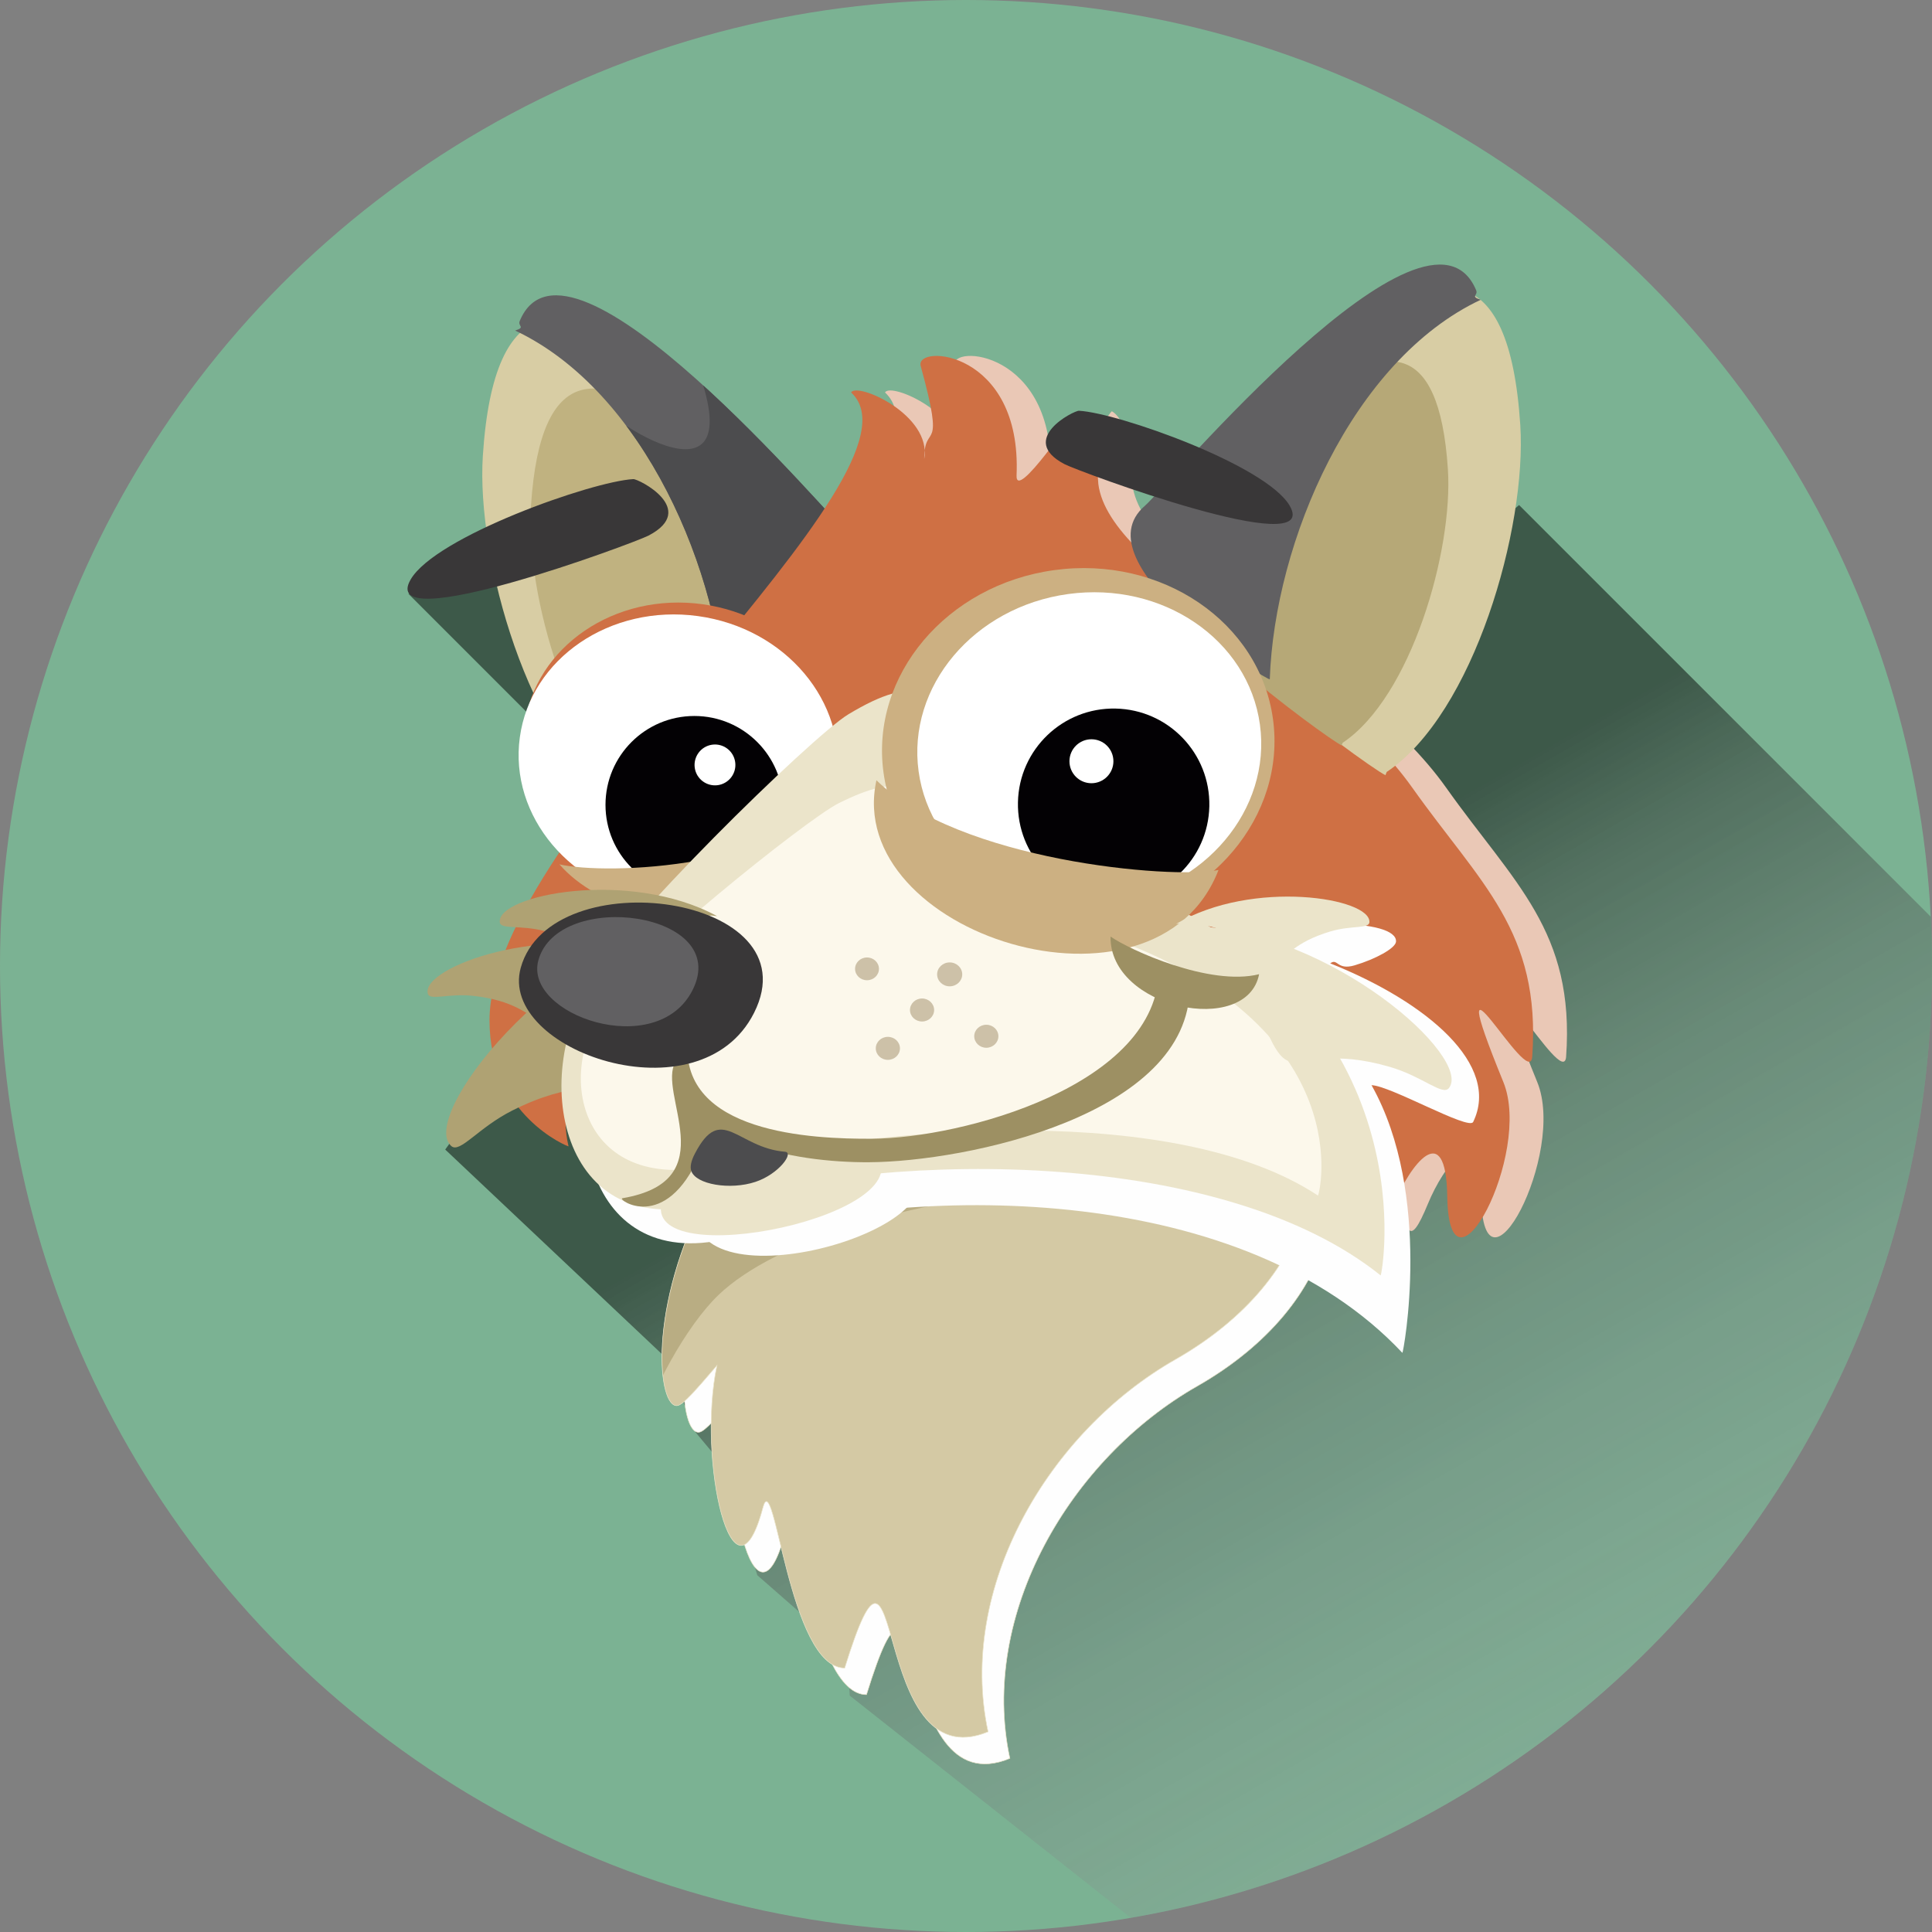 <?xml version="1.0" encoding="UTF-8" standalone="no"?>
<!-- Created with Inkscape (http://www.inkscape.org/) -->

<svg
   xmlns:dc="http://purl.org/dc/elements/1.1/"
   xmlns:cc="http://creativecommons.org/ns#"
   xmlns:rdf="http://www.w3.org/1999/02/22-rdf-syntax-ns#"
   xmlns:svg="http://www.w3.org/2000/svg"
   xmlns="http://www.w3.org/2000/svg"
   xmlns:xlink="http://www.w3.org/1999/xlink"
   xmlns:sodipodi="http://sodipodi.sourceforge.net/DTD/sodipodi-0.dtd"
   xmlns:inkscape="http://www.inkscape.org/namespaces/inkscape"
   width="59.959mm"
   height="59.959mm"
   viewBox="0 0 212.452 212.452"
   id="svg7597"
   version="1.1"
   inkscape:version="0.91 r13725"
   sodipodi:docname="fox.svg">
  <rect x="0" y="0" width="212.452" height="212.452" fill="#808080" stroke="none"/>
  <defs
     id="defs7599">
    <linearGradient
       id="SVGID_81_"
       gradientUnits="userSpaceOnUse"
       x1="957.366"
       y1="422.571"
       x2="1034.969"
       y2="557.777">
      <stop
         offset="0"
         style="stop-color:#000000"
         id="stop1486" />
      <stop
         offset="0.085"
         style="stop-color:#232323;stop-opacity:0.915"
         id="stop1488" />
      <stop
         offset="0.223"
         style="stop-color:#4B4A4B;stop-opacity:0.777"
         id="stop1490" />
      <stop
         offset="0.398"
         style="stop-color:#6C6C70;stop-opacity:0.602"
         id="stop1492" />
      <stop
         offset="0.602"
         style="stop-color:#949296;stop-opacity:0.398"
         id="stop1494" />
      <stop
         offset="0.828"
         style="stop-color:#C2C2C5;stop-opacity:0.172"
         id="stop1496" />
      <stop
         offset="1"
         style="stop-color:#E6E5E5;stop-opacity:0"
         id="stop1498" />
    </linearGradient>
    <clipPath
       id="SVGID_80_">
      <use
         height="100%"
         width="100%"
         y="0"
         x="0"
         style="overflow:visible"
         xlink:href="#SVGID_79_"
         overflow="visible"
         id="use1483" />
    </clipPath>
    <clipPath
       id="SVGID_83_">
      <use
         height="100%"
         width="100%"
         y="0"
         x="0"
         style="overflow:visible"
         xlink:href="#SVGID_82_"
         overflow="visible"
         id="use1516" />
    </clipPath>
    <clipPath
       id="SVGID_85_">
      <use
         height="100%"
         width="100%"
         y="0"
         x="0"
         style="overflow:visible"
         xlink:href="#SVGID_84_"
         overflow="visible"
         id="use1558" />
    </clipPath>
  </defs>
  <sodipodi:namedview
     id="base"
     pagecolor="#ffffff"
     bordercolor="#666666"
     borderopacity="1.0"
     inkscape:pageopacity="0.0"
     inkscape:pageshadow="2"
     inkscape:zoom="0.35"
     inkscape:cx="131.22595"
     inkscape:cy="-113.774"
     inkscape:document-units="px"
     inkscape:current-layer="layer1"
     showgrid="false"
     fit-margin-top="0"
     fit-margin-left="0"
     fit-margin-right="0"
     fit-margin-bottom="0"
     inkscape:window-width="1855"
     inkscape:window-height="1056"
     inkscape:window-x="65"
     inkscape:window-y="24"
     inkscape:window-maximized="1" />
  <g
     inkscape:label="Layer 1"
     inkscape:groupmode="layer"
     id="layer1"
     transform="translate(283.369,-206.136)">
    <g
       transform="translate(-1105.133,-114.328)"
       id="g1473">
      <circle
         style="fill:#7bb293"
         cx="927.99"
         cy="426.69"
         r="106.226"
         id="circle1475" />
      <g
         id="g1477">
        <defs
           id="defs1479">
          <circle
             id="SVGID_79_"
             cx="927.99"
             cy="426.69"
             r="106.226" />
        </defs>
        <clipPath
           id="clipPath7513">
          <use
             height="100%"
             width="100%"
             y="0"
             x="0"
             style="overflow:visible"
             xlink:href="#SVGID_79_"
             overflow="visible"
             id="use7515" />
        </clipPath>
        <linearGradient
           id="linearGradient7517"
           gradientUnits="userSpaceOnUse"
           x1="957.366"
           y1="422.571"
           x2="1034.969"
           y2="557.777">
          <stop
             offset="0"
             style="stop-color:#000000"
             id="stop7519" />
          <stop
             offset="0.085"
             style="stop-color:#232323;stop-opacity:0.915"
             id="stop7521" />
          <stop
             offset="0.223"
             style="stop-color:#4B4A4B;stop-opacity:0.777"
             id="stop7523" />
          <stop
             offset="0.398"
             style="stop-color:#6C6C70;stop-opacity:0.602"
             id="stop7525" />
          <stop
             offset="0.602"
             style="stop-color:#949296;stop-opacity:0.398"
             id="stop7527" />
          <stop
             offset="0.828"
             style="stop-color:#C2C2C5;stop-opacity:0.172"
             id="stop7529" />
          <stop
             offset="1"
             style="stop-color:#E6E5E5;stop-opacity:0"
             id="stop7531" />
        </linearGradient>
        <path
           style="clip-rule:evenodd;opacity:0.5;fill:url(#SVGID_81_);fill-rule:evenodd"
           inkscape:connector-curvature="0"
           clip-path="url(#SVGID_80_)"
           d="m 948.132,381.966 30.696,2.596 9.98,-8.561 99.567,99.57 c 0,0 -5.313,77.089 -69.911,84.266 -64.598,7.178 -48.788,-8.906 -48.788,-8.906 l -8.926,-8.002 -45.549,-36.009 -0.309,-4.616 -9.848,-8.617 -3.693,-12.003 -3.078,-3.693 -3.386,-8.31 -24.164,-22.807 23.857,-33.207 -27.912,-27.913 55.919,-6.865 25.545,3.077 z"
           id="path1500" />
      </g>
      <g
         id="g1502">
        <path
           style="clip-rule:evenodd;fill:#d8cda4;fill-rule:evenodd"
           inkscape:connector-curvature="0"
           d="M 889.689,409.093 C 892,407.95 918.425,388.59 916.48,382.419 l 0.904,-0.192 c -10.286,-4.68 -40.07,-49.494 -42.525,-11.638 -0.734,11.301 5.102,31.743 14.688,38.143 l 0.142,0.361 z"
           id="path1504" />
        <path
           style="clip-rule:evenodd;fill:#c0b280;fill-rule:evenodd"
           inkscape:connector-curvature="0"
           d="m 892.858,409.093 c 1.977,-0.979 24.619,-17.566 22.953,-22.853 l 0.774,-0.164 c -8.812,-4.011 -34.327,-42.402 -36.434,-9.968 -0.627,9.681 4.372,27.191 12.583,32.678 l 0.124,0.307 z"
           id="path1506" />
        <g
           id="g1508">
          <defs
             id="defs1510">
            <path
               inkscape:connector-curvature="0"
               id="SVGID_82_"
               d="m 878.412,356.814 c 14.125,6.651 22.67,26.584 23.192,41.72 0.013,0.363 21.144,-12.721 13.721,-19.077 -2.251,-1.93 -31.091,-36.445 -36.408,-23.7 -0.25,0.601 0.692,0.667 -0.505,1.057 z" />
          </defs>
          <use
             height="100%"
             width="100%"
             y="0"
             x="0"
             style="clip-rule:evenodd;overflow:visible;fill:#616062;fill-rule:evenodd"
             xlink:href="#SVGID_82_"
             overflow="visible"
             id="use1513" />
          <clipPath
             id="clipPath7541">
            <use
               height="100%"
               width="100%"
               y="0"
               x="0"
               style="overflow:visible"
               xlink:href="#SVGID_82_"
               overflow="visible"
               id="use7543" />
          </clipPath>
          <g
             clip-path="url(#SVGID_83_)"
             id="g1518">
            <path
               style="clip-rule:evenodd;fill:#4c4c4e;fill-rule:evenodd"
               inkscape:connector-curvature="0"
               d="m 897.136,357.807 c 9.137,20.196 -7.92,9.72 -10.382,6.122 l 12.511,30.612 17.304,-21.031 -19.433,-15.703 z"
               id="path1520" />
          </g>
        </g>
        <path
           style="clip-rule:evenodd;fill:#cf7044;fill-rule:evenodd"
           inkscape:connector-curvature="0"
           d="m 899.014,386.907 c -9.618,-1.323 -18.386,4.642 -19.579,13.321 -1.193,8.679 5.637,16.789 15.258,18.112 9.623,1.323 18.389,-4.642 19.58,-13.319 1.194,-8.683 -5.638,-16.789 -15.259,-18.114 z"
           id="path1522" />
        <path
           style="clip-rule:evenodd;fill:#eac8b6;fill-rule:evenodd"
           inkscape:connector-curvature="0"
           d="m 946.267,373.67 c 1.207,9.708 24.67,19.507 34.529,33.418 7.45,10.513 14.173,15.75 13.185,29.581 -0.282,3.95 -10.597,-15.418 -3.173,2.786 3.23,7.914 -5.978,25.228 -6.169,12.6 -0.136,-8.872 -4.151,-3.346 -5.849,0.774 -4.338,10.516 -0.617,-9.619 -12.112,-14.192 -11.196,-4.448 -2.69,-7.912 -26.44,-9.638 -28.5,-2.068 -11.09,-39.976 -26.174,-14.399 -3.301,5.595 -29.58,16.911 -26.053,31.924 0.014,0.063 -8.689,-3.379 -8.689,-13.859 0,-20.743 49.348,-60.214 39.764,-69.041 0.607,-1.176 8.898,2.438 8.039,7.311 0,-4.229 2.394,-0.109 -0.387,-10.219 -0.682,-2.472 11.128,-1.78 10.538,12.021 -0.129,2.987 6.328,-6.722 6.75,-7.052 2.211,1.292 2.127,7.064 2.241,7.985 z"
           id="path1524" />
        <path
           style="clip-rule:evenodd;fill:#cf7044;fill-rule:evenodd"
           inkscape:connector-curvature="0"
           d="m 942.54,373.67 c 1.206,9.708 24.671,19.507 34.531,33.418 7.447,10.513 14.172,15.75 13.184,29.581 -0.282,3.95 -10.596,-15.418 -3.173,2.786 3.228,7.914 -5.977,25.228 -6.17,12.6 -0.132,-8.872 -4.149,-3.346 -5.85,0.774 -4.336,10.516 -0.617,-9.619 -12.111,-14.192 -11.196,-4.448 -2.69,-7.912 -26.44,-9.638 -28.501,-2.068 -11.088,-39.976 -26.174,-14.399 -3.299,5.595 -29.582,16.911 -26.054,31.924 0.016,0.063 -8.69,-3.379 -8.69,-13.859 0,-20.743 49.352,-60.214 39.766,-69.041 0.609,-1.176 8.898,2.438 8.036,7.311 0,-4.229 2.398,-0.109 -0.386,-10.219 -0.679,-2.472 11.132,-1.78 10.542,12.021 -0.13,2.987 6.327,-6.722 6.748,-7.052 2.21,1.292 2.125,7.064 2.241,7.985 z"
           id="path1526" />
        <ellipse
           style="clip-rule:evenodd;fill:#ffffff;fill-rule:evenodd"
           transform="matrix(0.136,-0.991,0.991,0.136,373.762,1237.309)"
           cx="896.432"
           cy="404.316"
           rx="15.863"
           ry="17.585"
           id="ellipse1528" />
        <circle
           style="clip-rule:evenodd;fill:#030104;fill-rule:evenodd"
           cx="898.121"
           cy="408.971"
           r="9.774"
           id="circle1530" />
        <path
           style="clip-rule:evenodd;fill:#ffffff;fill-rule:evenodd"
           inkscape:connector-curvature="0"
           d="m 902.606,404.25 c -0.182,-1.228 -1.321,-2.074 -2.55,-1.893 -1.227,0.184 -2.071,1.326 -1.891,2.554 0.182,1.226 1.323,2.068 2.551,1.891 1.227,-0.186 2.073,-1.326 1.89,-2.552 z"
           id="path1532" />
        <path
           style="clip-rule:evenodd;fill:#ccb082;fill-rule:evenodd"
           inkscape:connector-curvature="0"
           d="m 916.764,406.38 c 3.597,18.748 -25.096,18.862 -33.481,9.132 5.054,1.165 24.747,0.705 33.481,-9.132 z"
           id="path1534" />
        <path
           style="clip-rule:evenodd;fill:#393738;fill-rule:evenodd"
           inkscape:connector-curvature="0"
           d="m 891.399,373.15 c -4.545,0.248 -21.755,6.319 -24.482,11.045 -3.744,6.486 24.544,-3.99 26.17,-4.839 5.494,-2.879 -1.101,-6.249 -1.688,-6.206 z"
           id="path1536" />
        <path
           style="clip-rule:evenodd;fill:#afa273;fill-rule:evenodd"
           inkscape:connector-curvature="0"
           d="m 898.881,421.001 c -16.813,3.791 -31.076,22.326 -27.493,25.488 0.953,0.84 2.945,-2.007 6.695,-3.898 13.141,-6.618 12.608,4.382 15.56,-15.274 0.152,-1.003 3.497,-5.01 4.518,-5.814 l 0.72,-0.502 z"
           id="path1538" />
        <path
           style="clip-rule:evenodd;fill:#afa273;fill-rule:evenodd"
           inkscape:connector-curvature="0"
           d="m 892.347,425.574 c -10.322,-3.774 -24.366,1.239 -23.536,4.171 0.219,0.78 2.271,-0.06 4.934,0.223 9.329,0.989 5.247,6.699 13.613,-2.815 0.429,-0.487 3.604,-1.479 4.429,-1.557 l 0.56,-0.022 z"
           id="path1540" />
        <path
           style="clip-rule:evenodd;fill:#fefefe;fill-rule:evenodd;stroke:#ebe4ca;stroke-width:0.061;stroke-miterlimit:22.926"
           inkscape:connector-curvature="0"
           stroke-miterlimit="22.926"
           d="m 910.356,441.005 50.104,-0.645 c 12.729,7.888 8.596,23.613 -7.039,32.524 -13.989,7.971 -24.006,25.101 -20.609,40.94 -13.179,5.456 -9.175,-28.245 -15.765,-7.01 -6.144,0 -7.719,-22.439 -8.993,-17.636 -3.236,12.186 -7.273,-5.278 -5.057,-15.628 -2.426,2.829 -3.691,4.274 -4.319,4.4 -2.128,0.434 -3.505,-10.673 3.472,-23.767 2.56,-4.812 6.272,-9.662 8.206,-13.178 z"
           id="path1542" />
        <path
           style="clip-rule:evenodd;fill:#d8cda4;fill-rule:evenodd"
           inkscape:connector-curvature="0"
           d="m 974.112,405.707 c -2.31,-1.142 -28.737,-20.504 -26.792,-26.675 l -0.906,-0.192 c 10.288,-4.679 40.071,-49.491 42.528,-11.634 0.732,11.299 -5.107,31.74 -14.689,38.145 l -0.141,0.356 z"
           id="path1544" />
        <path
           style="clip-rule:evenodd;fill:#b6a877;fill-rule:evenodd"
           inkscape:connector-curvature="0"
           d="m 969.293,402.432 c -1.819,-0.9 -22.649,-16.162 -21.116,-21.028 l -0.713,-0.15 c 8.107,-3.688 31.583,-39.009 33.518,-9.169 0.579,8.905 -4.021,25.015 -11.574,30.061 l -0.115,0.286 z"
           id="path1546" />
        <path
           style="clip-rule:evenodd;fill:#616062;fill-rule:evenodd"
           inkscape:connector-curvature="0"
           d="m 984.591,353.429 c -14.129,6.651 -22.671,26.586 -23.196,41.723 -0.01,0.364 -21.144,-12.725 -13.719,-19.081 2.251,-1.928 31.091,-36.442 36.411,-23.695 0.249,0.597 -0.694,0.663 0.504,1.053 z"
           id="path1548" />
        <g
           id="g1550">
          <defs
             id="defs1552">
            <path
               inkscape:connector-curvature="0"
               id="SVGID_84_"
               d="m 907.961,438.077 50.102,-0.645 c 12.73,7.888 8.598,23.614 -7.036,32.521 -13.99,7.97 -24.006,25.101 -20.61,40.944 -13.179,5.452 -9.176,-28.248 -15.765,-7.01 -6.143,0 -7.718,-22.442 -8.994,-17.639 -3.235,12.189 -7.273,-5.275 -5.056,-15.628 -2.426,2.832 -3.692,4.273 -4.318,4.4 -2.13,0.437 -3.505,-10.669 3.469,-23.766 2.561,-4.809 6.274,-9.661 8.208,-13.177 z" />
          </defs>
          <use
             height="100%"
             width="100%"
             y="0"
             x="0"
             style="clip-rule:evenodd;overflow:visible;fill:#d4c9a4;fill-rule:evenodd"
             xlink:href="#SVGID_84_"
             overflow="visible"
             id="use1555" />
          <clipPath
             id="clipPath7565">
            <use
               height="100%"
               width="100%"
               y="0"
               x="0"
               style="overflow:visible"
               xlink:href="#SVGID_84_"
               overflow="visible"
               id="use7567" />
          </clipPath>
          <g
             clip-path="url(#SVGID_85_)"
             id="g1560">
            <path
               style="clip-rule:evenodd;fill:#b9ad83;fill-rule:evenodd"
               inkscape:connector-curvature="0"
               d="m 968.403,449.378 -0.264,10.914 c -7.062,-15.162 -54.729,-9.505 -67.35,2.557 -3.546,3.389 -7.537,10.7 -8.783,15.544 l 4.258,-35.136 64.686,-4.791 7.453,10.912 z"
               id="path1562" />
          </g>
          <use
             height="100%"
             width="100%"
             y="0"
             x="0"
             style="clip-rule:evenodd;overflow:visible;fill:none;fill-rule:evenodd;stroke:#ebe4ca;stroke-width:0.061;stroke-miterlimit:22.926"
             xlink:href="#SVGID_84_"
             overflow="visible"
             stroke-miterlimit="22.926"
             id="use1564" />
        </g>
        <path
           style="clip-rule:evenodd;fill:#fefefe;fill-rule:evenodd"
           inkscape:connector-curvature="0"
           d="m 922.42,449.311 c 4.368,7.003 -28.162,15.709 -23.911,2.008 4.081,-13.149 11.311,-2.963 22.881,-2.02 0.763,0.064 0.082,0.012 1.03,0.012 z"
           id="path1566" />
        <path
           style="clip-rule:evenodd;fill:#fefefe;fill-rule:evenodd"
           inkscape:connector-curvature="0"
           d="m 889.889,431.544 c -7.445,10.584 -3.983,29.6 12.727,24.908 21.106,-5.925 55.96,-5.771 73.361,12.779 0.087,0.094 3.388,-17.4 -3.393,-29.435 2.066,0.047 10.707,5.007 11.177,4.043 3.036,-6.247 -4.977,-13.143 -15.719,-17.44 0.838,-0.625 0.718,0.802 2.688,0.216 2.284,-0.677 4.479,-1.874 4.544,-2.59 0.235,-2.527 -11.489,-2.934 -19.855,0.898 -1.175,-0.642 -2.411,-1.268 -3.716,-1.86 -25.877,-11.757 -18.628,-29.582 -33.994,-20.317 -4.044,2.434 -26.072,24.074 -27.82,28.798 l 0,0 z m 67.647,-5.385 c -0.064,-0.039 -0.125,-0.082 -0.189,-0.121 0.281,0.06 0.534,0.121 0.721,0.183 -0.178,-0.021 -0.354,-0.044 -0.532,-0.062 z"
           id="path1568" />
        <path
           style="clip-rule:evenodd;fill:#ebe4ca;fill-rule:evenodd"
           inkscape:connector-curvature="0"
           d="m 918.297,447.584 c 4.364,6.997 -28.166,13.313 -23.381,4.137 6.366,-12.21 10.776,-5.098 22.349,-4.15 0.762,0.062 0.082,0.013 1.032,0.013 z"
           id="path1570" />
        <path
           style="clip-rule:evenodd;fill:#ebe4ca;fill-rule:evenodd"
           inkscape:connector-curvature="0"
           d="m 887.228,427.821 c -7.446,10.582 -3.985,29.596 12.728,24.906 21.104,-5.925 56.49,-5.771 73.626,7.986 0.153,0.119 5.293,-27.819 -24.542,-41.375 -25.879,-11.762 -18.628,-29.582 -33.995,-20.32 -4.039,2.437 -26.07,24.073 -27.817,28.803 z"
           id="path1572" />
        <path
           style="clip-rule:evenodd;fill:#fcf8eb;fill-rule:evenodd"
           inkscape:connector-curvature="0"
           d="m 888.986,430.118 c -6.701,7.844 -3.587,21.932 11.452,18.458 18.991,-4.39 50.829,-6.843 66.251,3.354 0.136,0.089 4.763,-18.049 -22.084,-28.095 -23.285,-8.715 -16.762,-21.924 -30.59,-15.059 -3.636,1.805 -23.46,17.839 -25.029,21.342 z"
           id="path1574" />
        <path
           style="clip-rule:evenodd;fill:#9d9063;fill-rule:evenodd"
           inkscape:connector-curvature="0"
           d="m 897.371,434.968 c -0.76,10.087 13.576,10.757 20.308,10.717 9.802,-0.056 31.528,-5.845 31.528,-18.699 l 3.385,1.997 c 0,14.108 -24.564,19.229 -35.275,19.286 -7.799,0.046 -22.338,-1.983 -21.478,-13.43 l 1.532,0.129 z"
           id="path1576" />
        <ellipse
           style="clip-rule:evenodd;fill:#ccb082;fill-rule:evenodd"
           transform="matrix(-0.136,-0.991,0.991,-0.136,669.106,1388.766)"
           cx="939.98"
           cy="402.689"
           rx="19.497"
           ry="21.609"
           id="ellipse1578" />
        <ellipse
           style="clip-rule:evenodd;fill:#ffffff;fill-rule:evenodd"
           transform="matrix(-0.136,-0.991,0.991,-0.136,670.242,1390.282)"
           cx="941.237"
           cy="402.938"
           rx="17.083"
           ry="18.936"
           id="ellipse1580" />
        <path
           style="clip-rule:evenodd;fill:#030104;fill-rule:evenodd"
           inkscape:connector-curvature="0"
           d="m 944.442,398.381 c 5.813,0.12 10.427,4.931 10.306,10.741 -0.121,5.813 -4.931,10.429 -10.742,10.306 -5.812,-0.117 -10.423,-4.928 -10.304,-10.742 0.12,-5.811 4.928,-10.425 10.74,-10.305 z"
           id="path1582" />
        <circle
           style="clip-rule:evenodd;fill:#ffffff;fill-rule:evenodd"
           cx="941.783"
           cy="404.174"
           r="2.417"
           id="circle1584" />
        <path
           style="clip-rule:evenodd;fill:#ccb082;fill-rule:evenodd"
           inkscape:connector-curvature="0"
           d="m 918.142,406.263 c -3.716,16.862 30.68,27.795 37.615,9.871 -5.212,1.048 -28.595,-1.026 -37.615,-9.871 z"
           id="path1586" />
        <path
           style="clip-rule:evenodd;fill:#393738;fill-rule:evenodd"
           inkscape:connector-curvature="0"
           d="m 940.42,365.633 c 4.301,0.236 20.59,5.982 23.171,10.454 3.544,6.14 -23.229,-3.774 -24.768,-4.583 -5.198,-2.724 1.042,-5.912 1.597,-5.871 z"
           id="path1588" />
        <ellipse
           style="clip-rule:evenodd;fill:#cdc1a8;fill-rule:evenodd"
           cx="917.105"
           cy="427.004"
           rx="1.313"
           ry="1.252"
           id="ellipse1590" />
        <ellipse
           style="clip-rule:evenodd;fill:#cdc1a8;fill-rule:evenodd"
           cx="919.398"
           cy="435.746"
           rx="1.329"
           ry="1.265"
           id="ellipse1592" />
        <path
           style="clip-rule:evenodd;fill:#cdc1a8;fill-rule:evenodd"
           inkscape:connector-curvature="0"
           d="m 930.224,435.681 c 0.732,0 1.328,-0.57 1.328,-1.269 0,-0.694 -0.597,-1.261 -1.328,-1.261 -0.732,0 -1.329,0.566 -1.329,1.261 0,0.698 0.597,1.269 1.329,1.269 z"
           id="path1594" />
        <path
           style="clip-rule:evenodd;fill:#cdc1a8;fill-rule:evenodd"
           inkscape:connector-curvature="0"
           d="m 926.195,428.925 c 0.759,0 1.381,-0.59 1.381,-1.317 0,-0.724 -0.622,-1.313 -1.381,-1.313 -0.76,0 -1.381,0.589 -1.381,1.313 0,0.727 0.621,1.317 1.381,1.317 z"
           id="path1596" />
        <path
           style="clip-rule:evenodd;fill:#cdc1a8;fill-rule:evenodd"
           inkscape:connector-curvature="0"
           d="m 923.158,432.792 c 0.73,0 1.328,-0.565 1.328,-1.263 0,-0.695 -0.598,-1.266 -1.328,-1.266 -0.733,0 -1.328,0.57 -1.328,1.266 0,0.698 0.594,1.263 1.328,1.263 z"
           id="path1598" />
        <path
           style="clip-rule:evenodd;fill:#9d9063;fill-rule:evenodd"
           inkscape:connector-curvature="0"
           d="m 896.066,437.198 c -2.142,3.438 5.54,13.099 -5.865,15.03 -0.626,0.105 4.722,3.906 8.489,-4.756 1.757,-4.05 11.438,0.224 8.691,-0.813 -1.272,-0.479 -9.042,-5.094 -11.315,-9.461 z"
           id="path1600" />
        <path
           style="clip-rule:evenodd;fill:#4c4c4e;fill-rule:evenodd"
           inkscape:connector-curvature="0"
           d="m 898.18,447.316 c 2.909,-5.579 4.629,-0.631 9.913,-0.199 1.026,0.082 -0.682,2.459 -3.256,3.311 -2.795,0.928 -6.542,0.285 -7.052,-1.191 -0.153,-0.44 -0.05,-1.068 0.395,-1.921 z"
           id="path1602" />
        <path
           style="clip-rule:evenodd;fill:#ebe4ca;fill-rule:evenodd"
           inkscape:connector-curvature="0"
           d="m 952.924,422.283 c 15.315,0.586 30.796,14.484 28.173,17.83 -0.695,0.887 -2.899,-1.28 -6.486,-2.325 -12.564,-3.653 -10.313,5.879 -16.082,-10.831 -0.295,-0.853 -3.869,-3.813 -4.894,-4.35 l -0.711,-0.324 z"
           id="path1604" />
        <path
           style="clip-rule:evenodd;fill:#9d9063;fill-rule:evenodd"
           inkscape:connector-curvature="0"
           d="m 960.222,427.593 c -1.335,6.904 -16.469,3.814 -16.337,-4.142 2.067,1.458 10.908,5.501 16.337,4.142 z"
           id="path1606" />
        <path
           style="clip-rule:evenodd;fill:#ebe4ca;fill-rule:evenodd"
           inkscape:connector-curvature="0"
           d="m 951.09,422.065 c 8.411,-4.975 21.505,-2.869 21.257,-0.168 -0.066,0.712 -1.996,0.312 -4.28,0.99 -7.997,2.377 -3.5,6.711 -12.359,-0.249 -0.453,-0.358 -3.393,-0.712 -4.127,-0.648 l -0.491,0.075 z"
           id="path1608" />
        <path
           style="clip-rule:evenodd;fill:#afa273;fill-rule:evenodd"
           inkscape:connector-curvature="0"
           d="m 900.618,421.205 c -9.658,-5.24 -24.285,-2.336 -23.892,0.688 0.104,0.8 2.256,0.271 4.851,0.939 9.082,2.343 4.208,7.4 13.876,-0.794 0.493,-0.422 3.781,-0.936 4.61,-0.897 l 0.555,0.064 z"
           id="path1610" />
        <path
           style="clip-rule:evenodd;fill:#393738;fill-rule:evenodd"
           inkscape:connector-curvature="0"
           d="m 904.683,431.844 c -5.966,11.842 -28.199,4.13 -25.653,-4.971 3.338,-11.924 32.214,-8.053 25.653,4.971 z"
           id="path1612" />
        <path
           style="clip-rule:evenodd;fill:#616062;fill-rule:evenodd"
           inkscape:connector-curvature="0"
           d="m 897.925,429.331 c -3.941,7.825 -18.637,2.725 -16.954,-3.288 2.204,-7.879 21.288,-5.321 16.954,3.288 z"
           id="path1614" />
      </g>
    </g>
  </g>
</svg>
